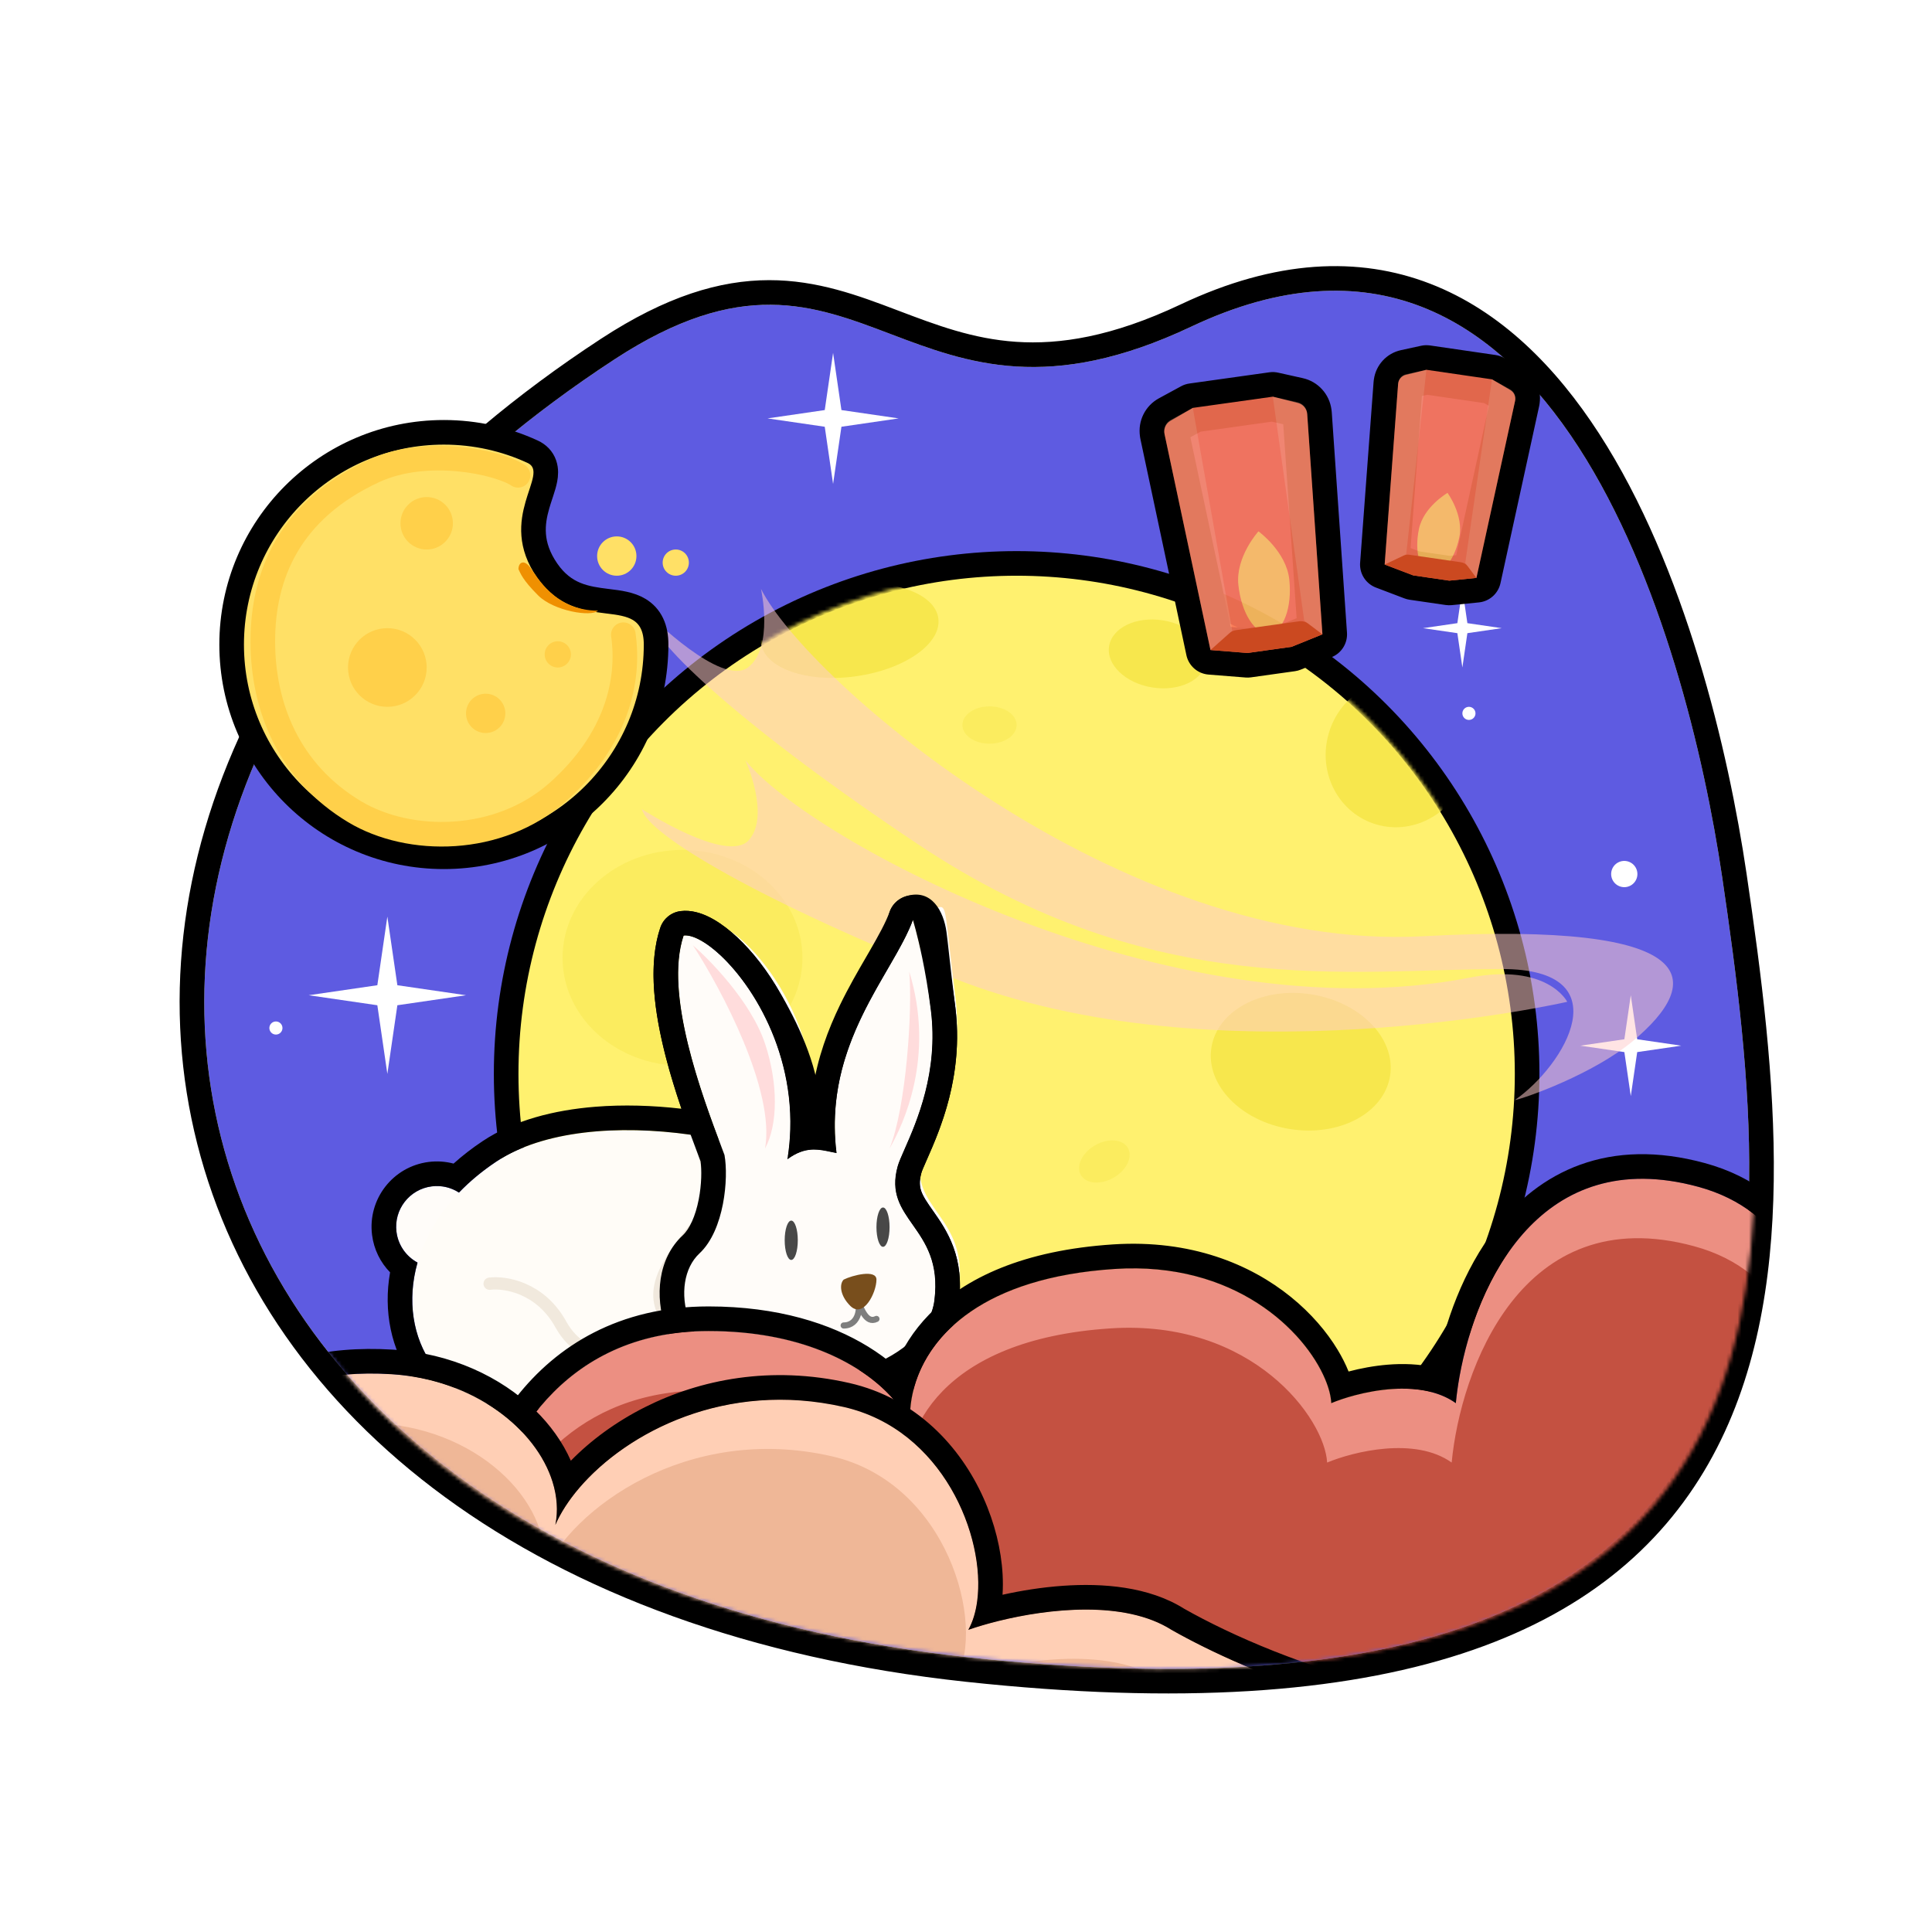 <svg width="512" height="512" viewBox="0 0 512 512" fill="none" xmlns="http://www.w3.org/2000/svg">
<path fill-rule="evenodd" clip-rule="evenodd" d="M162.358 94.529L155.688 84.329C173.973 72.373 189.585 67.629 204.287 67.719C218.205 67.803 230.063 72.306 239.975 76.07C240.213 76.161 240.45 76.251 240.685 76.34C250.924 80.225 259.661 83.458 270.09 84.101C280.235 84.726 292.906 82.905 310.119 74.768C336.604 62.248 360.494 61.04 381.354 69.1C401.778 76.992 417.403 93.044 429.272 111.396C452.862 147.87 464.482 197.885 469.305 230.575C473.216 257.084 476.95 285.685 476.582 313.078C476.214 340.456 471.754 367.748 458.393 391.16C430.735 439.625 369.683 464.491 255.235 452.166C168.041 442.776 104.96 407.21 70.538 358.042C37.074 310.241 31.866 251.141 56.273 195.228C53.26 187.663 51.606 179.417 51.606 170.809C51.606 134.345 81.166 104.785 117.63 104.785C120.753 104.785 123.83 105.003 126.847 105.425C135.765 98.117 145.378 91.07 155.688 84.329L162.358 94.529ZM70.602 195.229C19.844 302.353 87.674 421.002 256.632 439.197C482.458 463.517 472.036 338.444 456.401 232.479C446.918 168.205 411.236 41.395 315.694 86.56C277.918 104.418 256.266 96.203 236.058 88.535C215.379 80.689 196.212 73.416 162.826 95.246C151.067 102.935 140.287 111.011 130.474 119.396C126.362 118.372 122.06 117.828 117.63 117.828C88.37 117.828 64.65 141.548 64.65 170.809C64.65 179.616 66.799 187.922 70.602 195.229Z" fill="white"/>
<path d="M315.696 86.561C239.262 122.694 228.839 52.086 162.828 95.247C-14.359 211.101 30.806 414.879 256.633 439.198C482.46 463.518 472.037 338.445 456.403 232.48C446.92 168.206 411.238 41.396 315.696 86.561Z" fill="#5E5BE1"/>
<path fill-rule="evenodd" clip-rule="evenodd" d="M269.287 90.586C280.773 91.364 294.648 89.297 312.907 80.666C338.092 68.76 360.109 67.885 379.004 75.186C397.68 82.403 412.349 97.241 423.796 114.94C446.616 150.223 458.071 199.116 462.854 231.529C466.763 258.029 470.422 286.173 470.061 312.993C469.701 339.805 465.326 365.855 452.729 387.93C427.066 432.899 369.614 457.926 255.934 445.684C141.231 433.331 70.521 375.058 52.278 303.153C34.033 231.247 69.042 148.777 159.258 89.79C176.544 78.487 190.792 74.258 203.804 74.242C216.616 74.225 227.552 78.336 237.664 82.171L238.089 82.332C248.249 86.186 257.8 89.808 269.287 90.586ZM236.058 88.537C256.266 96.205 277.918 104.42 315.694 86.562C411.236 41.397 446.919 168.207 456.402 232.481C472.036 338.446 482.459 463.519 256.632 439.199C30.805 414.88 -14.36 211.102 162.827 95.248C196.213 73.418 215.379 80.691 236.058 88.537Z" fill="black"/>
<circle cx="389.281" cy="189.052" r="1.737" fill="white"/>
<circle cx="87.018" cy="206.423" r="1.737" fill="white"/>
<circle cx="73.121" cy="272.434" r="1.737" fill="white"/>
<circle cx="430.451" cy="231.63" r="3.477" transform="rotate(-72.996 430.451 231.63)" fill="white"/>
<path d="M220.777 93.51L222.988 108.671L238.148 110.882L222.988 113.093L220.777 128.253L218.566 113.093L203.405 110.882L218.566 108.671L220.777 93.51Z" fill="white"/>
<path d="M102.653 242.903L105.306 261.095L123.498 263.748L105.306 266.401L102.653 284.594L99.999 266.401L81.807 263.748L99.999 261.095L102.653 242.903Z" fill="white"/>
<path d="M387.543 156.046L388.87 165.143L397.966 166.469L388.87 167.796L387.543 176.892L386.217 167.796L377.121 166.469L386.217 165.143L387.543 156.046Z" fill="white"/>
<path d="M432.175 263.751L433.876 275.414L445.539 277.115L433.876 278.816L432.175 290.479L430.474 278.816L418.812 277.115L430.474 275.414L432.175 263.751Z" fill="white"/>
<circle cx="269.42" cy="284.593" r="135.283" fill="#FFF16F" stroke="black" stroke-width="6.522"/>
<mask id="mask0_39_2419" style="mask-type:luminance" maskUnits="userSpaceOnUse" x="137" y="152" width="265" height="265">
<circle cx="269.352" cy="284.089" r="132.088" fill="white"/>
</mask>
<g mask="url(#mask0_39_2419)">
<ellipse cx="225.164" cy="167.134" rx="23.728" ry="12.201" transform="rotate(-8 225.164 167.134)" fill="#F7E74D"/>
<ellipse cx="370.366" cy="199.583" rx="18.967" ry="19.725" transform="rotate(19 370.366 199.583)" fill="#F7E74D"/>
</g>
<ellipse cx="306.797" cy="173.295" rx="13.038" ry="9.002" transform="rotate(9 306.797 173.295)" fill="#F7E74D"/>
<ellipse cx="344.711" cy="281.363" rx="23.969" ry="18.072" transform="rotate(9 344.711 281.363)" fill="#F7E74D"/>
<ellipse opacity="0.462" cx="262.232" cy="192.139" rx="7.187" ry="4.946" fill="#F7E74D"/>
<ellipse opacity="0.462" cx="292.67" cy="307.8" rx="7.187" ry="4.946" transform="rotate(-30 292.67 307.8)" fill="#F7E74D"/>
<ellipse opacity="0.462" cx="180.87" cy="253.841" rx="31.785" ry="28.6" fill="#F7E74D"/>
<mask id="path-21-outside-1_39_2419" maskUnits="userSpaceOnUse" x="301.519" y="91" width="107" height="89" fill="black">
<rect fill="white" x="301.519" y="91" width="107" height="89"/>
<path fill-rule="evenodd" clip-rule="evenodd" d="M370.558 101.434C370.537 101.54 370.522 101.647 370.514 101.757L366.95 149.61L366.951 149.61L366.949 149.61L374.514 152.487L384.068 153.879L391.27 153.154L391.27 153.154L391.27 153.154L391.27 153.154L391.27 153.154L391.271 153.153L401.511 106.273C401.536 106.161 401.553 106.048 401.563 105.935C401.727 104.828 401.188 103.725 400.197 103.179L395.419 100.548L395.391 100.531L378.019 98L372.656 99.166C371.544 99.407 370.71 100.318 370.558 101.434ZM308.614 115.053C308.586 114.923 308.567 114.792 308.555 114.661C308.352 113.303 309.017 111.952 310.236 111.29L316.112 108.094L337.304 105.123L337.328 105.129L343.834 106.58C345.191 106.883 346.204 108.004 346.379 109.37C346.402 109.495 346.418 109.622 346.427 109.752L350.283 165.587L350.457 168.106L350.456 168.105L342.277 171.412L330.621 173.047L330.621 173.047L330.62 173.047L320.786 172.265L320.787 172.263L308.614 115.053Z"/>
</mask>
<path fill-rule="evenodd" clip-rule="evenodd" d="M370.558 101.434C370.537 101.54 370.522 101.647 370.514 101.757L366.95 149.61L366.951 149.61L366.949 149.61L374.514 152.487L384.068 153.879L391.27 153.154L391.27 153.154L391.27 153.154L391.27 153.154L391.27 153.154L391.271 153.153L401.511 106.273C401.536 106.161 401.553 106.048 401.563 105.935C401.727 104.828 401.188 103.725 400.197 103.179L395.419 100.548L395.391 100.531L378.019 98L372.656 99.166C371.544 99.407 370.71 100.318 370.558 101.434ZM308.614 115.053C308.586 114.923 308.567 114.792 308.555 114.661C308.352 113.303 309.017 111.952 310.236 111.29L316.112 108.094L337.304 105.123L337.328 105.129L343.834 106.58C345.191 106.883 346.204 108.004 346.379 109.37C346.402 109.495 346.418 109.622 346.427 109.752L350.283 165.587L350.457 168.106L350.456 168.105L342.277 171.412L330.621 173.047L330.621 173.047L330.62 173.047L320.786 172.265L320.787 172.263L308.614 115.053Z" fill="#FFB596" fill-opacity="0.3"/>
<path d="M370.514 101.757L364.01 101.272L364.01 101.272L370.514 101.757ZM370.558 101.434L376.956 102.696C376.981 102.57 377.002 102.444 377.019 102.318L370.558 101.434ZM366.95 149.61L360.447 149.125C360.233 151.999 361.93 154.672 364.621 155.701L366.95 149.61ZM366.951 149.61L369.739 155.505C372.101 154.388 373.568 151.97 373.468 149.36C373.368 146.75 371.72 144.451 369.28 143.518L366.951 149.61ZM366.949 149.61L364.161 143.715C361.798 144.833 360.33 147.254 360.433 149.866C360.535 152.478 362.188 154.777 364.631 155.706L366.949 149.61ZM374.514 152.487L372.196 158.583C372.64 158.752 373.102 158.872 373.573 158.94L374.514 152.487ZM384.068 153.879L383.128 160.333C383.656 160.409 384.191 160.421 384.721 160.368L384.068 153.879ZM391.27 153.154L391.923 159.643C394.265 159.408 396.298 157.928 397.243 155.772C398.188 153.617 397.898 151.119 396.484 149.237L391.27 153.154ZM391.27 153.154L390.533 146.674C388.209 146.938 386.205 148.426 385.28 150.574C384.355 152.722 384.651 155.201 386.056 157.071L391.27 153.154ZM391.27 153.154L396.479 149.23C395.09 147.385 392.828 146.413 390.533 146.674L391.27 153.154ZM391.27 153.154L386.061 157.078C387.597 159.117 390.182 160.073 392.676 159.522C395.169 158.972 397.112 157.017 397.647 154.52L391.27 153.154ZM391.27 153.154L390.611 146.665C387.796 146.951 385.486 149.02 384.893 151.787L391.27 153.154ZM391.271 153.153L391.93 159.642C394.736 159.357 397.041 157.301 397.643 154.545L391.271 153.153ZM401.511 106.273L407.883 107.665L407.883 107.665L401.511 106.273ZM401.563 105.935L395.112 104.979C395.093 105.105 395.078 105.232 395.067 105.359L401.563 105.935ZM400.197 103.179L403.343 97.467L403.343 97.467L400.197 103.179ZM395.419 100.548L392.123 106.175C392.173 106.204 392.223 106.233 392.273 106.26L395.419 100.548ZM395.391 100.531L398.687 94.904C397.962 94.479 397.162 94.199 396.331 94.078L395.391 100.531ZM378.019 98L378.959 91.546C378.185 91.433 377.397 91.461 376.633 91.627L378.019 98ZM372.656 99.166L371.271 92.793L371.271 92.793L372.656 99.166ZM308.555 114.661L315.051 114.079C315.039 113.952 315.024 113.825 315.005 113.699L308.555 114.661ZM308.614 115.053L302.235 116.411L302.235 116.411L308.614 115.053ZM310.236 111.29L313.351 117.019L313.351 117.019L310.236 111.29ZM316.112 108.094L315.207 101.636C314.432 101.744 313.684 101.991 312.997 102.365L316.112 108.094ZM337.304 105.123L338.892 98.797C338.077 98.593 337.231 98.548 336.399 98.664L337.304 105.123ZM337.328 105.129L335.741 111.455C335.797 111.468 335.852 111.482 335.908 111.494L337.328 105.129ZM343.834 106.58L345.254 100.215L345.254 100.215L343.834 106.58ZM346.379 109.37L339.909 110.197C339.926 110.323 339.945 110.449 339.969 110.574L346.379 109.37ZM346.427 109.752L339.921 110.201L339.921 110.201L346.427 109.752ZM350.283 165.587L343.776 166.036L343.777 166.038L350.283 165.587ZM350.457 168.106L346.532 173.314C348.572 174.851 351.322 175.056 353.567 173.838C355.813 172.62 357.14 170.203 356.964 167.654L350.457 168.106ZM350.456 168.105L354.382 162.897C352.553 161.518 350.135 161.2 348.011 162.059L350.456 168.105ZM342.277 171.412L343.182 177.871C343.711 177.797 344.228 177.658 344.722 177.459L342.277 171.412ZM330.621 173.047L330.091 179.547C330.569 179.586 331.051 179.572 331.527 179.505L330.621 173.047ZM330.621 173.047L331.151 166.546C330.67 166.507 330.185 166.521 329.707 166.589L330.621 173.047ZM330.62 173.047L330.103 179.548C330.58 179.586 331.059 179.571 331.533 179.504L330.62 173.047ZM320.786 172.265L316.452 167.392C314.499 169.128 313.772 171.863 314.603 174.34C315.435 176.817 317.664 178.559 320.269 178.766L320.786 172.265ZM320.787 172.263L325.122 177.136C326.874 175.578 327.654 173.199 327.166 170.906L320.787 172.263ZM377.018 102.241C377.006 102.394 376.986 102.546 376.956 102.696L364.159 100.172C364.088 100.534 364.038 100.901 364.01 101.272L377.018 102.241ZM373.454 150.094L377.018 102.241L364.01 101.272L360.447 149.125L373.454 150.094ZM369.28 143.518L369.279 143.518L364.621 155.701L364.622 155.701L369.28 143.518ZM369.738 155.506L369.739 155.505L364.162 143.714L364.161 143.715L369.738 155.506ZM376.832 146.391L369.267 143.514L364.631 155.706L372.196 158.583L376.832 146.391ZM385.009 147.425L375.454 146.033L373.573 158.94L383.128 160.333L385.009 147.425ZM390.617 146.665L383.415 147.39L384.721 160.368L391.923 159.643L390.617 146.665ZM386.056 157.071L386.056 157.072L396.484 149.237L396.484 149.236L386.056 157.071ZM390.533 146.674L390.533 146.674L392.006 159.634L392.006 159.634L390.533 146.674ZM396.479 149.23L396.479 149.23L386.061 157.077L386.061 157.078L396.479 149.23ZM384.893 151.787L384.893 151.787L397.647 154.52L397.647 154.52L384.893 151.787ZM390.612 146.665L390.611 146.665L391.929 159.642L391.93 159.642L390.612 146.665ZM395.14 104.882L384.9 151.762L397.643 154.545L407.883 107.665L395.14 104.882ZM395.067 105.359C395.081 105.198 395.105 105.039 395.14 104.882L407.883 107.665C407.966 107.283 408.025 106.898 408.059 106.512L395.067 105.359ZM397.05 108.892C395.642 108.116 394.879 106.552 395.112 104.979L408.014 106.892C408.576 103.104 406.734 99.335 403.343 97.467L397.05 108.892ZM392.273 106.26L397.05 108.892L403.343 97.467L398.566 94.835L392.273 106.26ZM392.095 106.159L392.123 106.175L398.716 94.921L398.687 94.904L392.095 106.159ZM377.078 104.453L394.45 106.985L396.331 94.078L378.959 91.546L377.078 104.453ZM374.042 105.539L379.404 104.373L376.633 91.627L371.271 92.793L374.042 105.539ZM377.019 102.318C376.803 103.903 375.62 105.195 374.042 105.539L371.271 92.793C367.469 93.619 364.618 96.734 364.096 100.551L377.019 102.318ZM302.059 115.243C302.094 115.633 302.152 116.023 302.235 116.411L314.993 113.696C315.02 113.822 315.039 113.95 315.051 114.079L302.059 115.243ZM307.12 105.56C303.483 107.538 301.5 111.569 302.104 115.623L315.005 113.699C315.205 115.037 314.551 116.367 313.351 117.019L307.12 105.56ZM312.997 102.365L307.12 105.56L313.351 117.019L319.228 113.824L312.997 102.365ZM336.399 98.664L315.207 101.636L317.018 114.553L338.21 111.581L336.399 98.664ZM338.916 98.803L338.892 98.797L335.717 111.449L335.741 111.455L338.916 98.803ZM345.254 100.215L338.748 98.764L335.908 111.494L342.414 112.945L345.254 100.215ZM352.848 108.543C352.326 104.464 349.305 101.118 345.254 100.215L342.414 112.945C341.077 112.647 340.082 111.544 339.909 110.197L352.848 108.543ZM352.934 109.302C352.907 108.919 352.858 108.539 352.788 108.166L339.969 110.574C339.946 110.45 339.93 110.326 339.921 110.201L352.934 109.302ZM356.789 165.138L352.934 109.302L339.921 110.201L343.776 166.036L356.789 165.138ZM356.964 167.654L356.789 165.136L343.777 166.038L343.951 168.557L356.964 167.654ZM346.531 173.313L346.532 173.314L354.383 162.898L354.382 162.897L346.531 173.313ZM344.722 177.459L352.901 174.151L348.011 162.059L339.832 165.366L344.722 177.459ZM331.527 179.505L343.182 177.871L341.371 164.954L329.716 166.588L331.527 179.505ZM330.09 179.547L330.091 179.547L331.152 166.547L331.151 166.546L330.09 179.547ZM331.533 179.504L331.534 179.504L329.707 166.589L329.706 166.589L331.533 179.504ZM320.269 178.766L330.103 179.548L331.137 166.546L321.303 165.763L320.269 178.766ZM316.453 167.39L316.452 167.392L325.121 177.138L325.122 177.136L316.453 167.39ZM302.235 116.411L314.409 173.621L327.166 170.906L314.993 113.696L302.235 116.411Z" fill="black" mask="url(#path-21-outside-1_39_2419)"/>
<g opacity="0.9">
<path d="M370.514 101.754C370.601 100.589 371.427 99.613 372.561 99.335L378.019 97.997L395.391 100.528L400.24 103.369C401.247 103.959 401.76 105.13 401.511 106.27L391.271 153.151L384.069 153.875L374.514 152.483L366.95 149.607L370.514 101.754Z" fill="#F97254"/>
<path d="M386.729 142.429C385.499 148.337 382.107 152.628 379.153 152.012C376.199 151.397 374.802 146.109 376.032 140.201C377.263 134.293 383.609 130.618 383.609 130.618C383.609 130.618 387.96 136.522 386.729 142.429Z" fill="#FFC061"/>
<path d="M371.93 147.243L366.95 149.608L374.514 152.484L384.069 153.877L391.271 153.152L388.97 150.067C388.543 149.493 387.905 149.113 387.197 149.01L373.475 147.011C372.949 146.934 372.411 147.015 371.93 147.243Z" fill="#E15124"/>
<path d="M372.668 146.892L378.019 97.997L372.656 99.163C371.49 99.416 370.629 100.406 370.54 101.596L366.95 149.607L372.668 146.892Z" fill="#FFB596" fill-opacity="0.3"/>
<path d="M400.197 103.176L395.39 100.529L388.302 149.17L391.27 153.151L401.53 106.113C401.784 104.947 401.242 103.752 400.197 103.176Z" fill="#FFB596" fill-opacity="0.3"/>
</g>
<path d="M377.119 248.114C297.211 252.434 213.828 180.366 201.668 156.046C201.668 156.046 205.143 171.681 198.194 176.892C191.246 182.103 172.137 162.995 172.137 162.995C172.137 169.943 198.382 193.81 243.36 223.794C305.896 265.486 358.01 256.8 397.964 256.8C429.927 256.8 414.756 282.278 401.438 291.543C404.334 290.963 422.284 284.594 432.707 275.908C451.579 260.181 452.209 244.055 377.119 248.114Z" fill="#FFCCCC" fill-opacity="0.53"/>
<path d="M389.279 259.117C310.724 274.387 214.494 222.765 197.551 201.499C197.551 201.499 204.195 216.071 198.479 222.611C192.764 229.151 170.105 214.426 170.105 214.426C171.548 221.223 202.175 239.122 252.397 259.117C322.225 286.92 415.336 265.488 415.336 265.488C415.336 265.488 410.124 255.065 389.279 259.117Z" fill="#FFCCCC" fill-opacity="0.53"/>
<g opacity="0.9">
<path d="M308.614 115.054C308.318 113.662 308.951 112.237 310.183 111.525L316.113 108.094L337.305 105.123L343.949 106.79C345.329 107.137 346.33 108.332 346.428 109.752L350.457 168.105L342.277 171.413L330.622 173.047L320.788 172.265L308.614 115.054Z" fill="#F97254"/>
<path d="M341.679 153.594C342.468 161.049 340.085 167.413 336.358 167.807C332.63 168.202 328.969 162.477 328.18 155.022C327.391 147.566 333.502 140.808 333.502 140.808C333.502 140.808 340.891 146.138 341.679 153.594Z" fill="#FFC061"/>
<path d="M325.806 167.797L320.786 172.265L330.62 173.047L342.275 171.413L350.455 168.105L346.709 165.28C346.013 164.756 345.137 164.529 344.274 164.65L327.535 166.997C326.892 167.087 326.291 167.365 325.806 167.797Z" fill="#E15124"/>
<path d="M326.551 167.135L316.113 108.094L310.236 111.29C308.958 111.985 308.289 113.438 308.591 114.861L320.788 172.265L326.551 167.135Z" fill="#FFB596" fill-opacity="0.3"/>
<path d="M343.834 106.58L337.305 105.124L345.625 164.462L350.457 168.106L346.397 109.561C346.297 108.11 345.254 106.897 343.834 106.58Z" fill="#FFB596" fill-opacity="0.3"/>
</g>
<path d="M244.407 360.77C250.011 358.083 246.053 355.31 243.538 353.876L228.895 362.723C234.64 362 239.453 363.144 244.407 360.77Z" fill="#FCEBD3"/>
<circle cx="10.79" cy="10.79" r="10.79" transform="matrix(-0.992 0.125 0.125 0.992 125.132 313.051)" fill="#FFFCF9"/>
<path d="M131.514 307.84C152.36 293.943 194.366 299.007 218.371 311.314C210.84 329.235 217.635 361.114 228.843 362.331C242.853 363.852 228.712 376.755 200.548 370.822C181.03 366.71 174.839 372.417 140.425 373.465C106.011 374.514 95.963 331.542 131.514 307.84Z" fill="#FFFCF7"/>
<path d="M183.627 300.892L192.313 302.63L195.787 302.63L199.261 325.212L192.313 363.429C188.259 361.692 179.11 356.48 174.941 349.532C169.73 340.846 176.678 332.161 183.627 323.475C189.186 316.526 184.785 306.104 183.627 300.892Z" fill="#DDD0BD" fill-opacity="0.46"/>
<g filter="url(#filter0_i_39_2419)">
<path d="M246.69 267.69C249.294 288.372 239.307 304.002 237.894 309.067C233.832 323.619 250.09 325.106 247.622 344.61C245.628 360.368 218.14 369.368 199.377 364.692C181.373 360.206 177.104 339.864 185.366 332.16C191.975 325.996 193.105 312.173 191.997 306.092C187.047 292.854 175.693 264.166 181.17 247.927C189.249 246.91 214.16 273.537 208.67 307.213C213.928 303.352 217.492 304.769 221.696 305.573C218.041 276.55 238.641 258.408 241.927 243.777C244.565 243.001 243.766 244.471 246.69 267.69Z" fill="#FFFCF9"/>
</g>
<path d="M129.76 340.193C133.781 339.686 143.185 341.136 148.627 350.985C155.43 363.296 168.752 357.856 169.452 363.412C170.151 368.967 168.894 372.888 151.426 373.206" stroke="#D8C6AD" stroke-opacity="0.35" stroke-width="3.261" stroke-linecap="round" stroke-linejoin="round"/>
<path fill-rule="evenodd" clip-rule="evenodd" d="M238.374 252.724C238.955 251.603 239.492 250.506 239.972 249.429C240.84 247.481 241.519 245.602 241.929 243.778C242.69 243.554 243.165 243.517 243.526 244.137C244.089 245.103 244.374 247.665 245.034 253.602C245.046 253.708 245.058 253.815 245.07 253.923C245.449 257.33 245.951 261.813 246.691 267.69C248.751 284.049 242.934 297.246 239.712 304.556C238.861 306.488 238.19 308.009 237.895 309.067C235.927 316.118 238.729 320.102 241.86 324.553C245.191 329.29 248.895 334.556 247.623 344.61C247.467 345.842 247.156 347.032 246.705 348.177C246.634 348.357 246.56 348.536 246.482 348.714C246.01 349.796 245.412 350.837 244.703 351.834C244.286 352.421 243.83 352.993 243.339 353.549C243.026 353.903 242.698 354.25 242.358 354.591L243.538 353.878C245.511 355.004 248.373 356.954 246.806 359.039C246.779 359.075 246.751 359.111 246.721 359.147C246.47 359.451 246.124 359.758 245.665 360.066C245.314 360.301 244.896 360.537 244.406 360.772C244.38 360.785 244.354 360.797 244.329 360.809C242.93 361.47 241.541 361.851 240.139 362.076C238.319 362.368 236.475 362.395 234.556 362.423C233.22 362.442 231.847 362.462 230.42 362.572C235.584 363.628 235.408 366.65 231.096 369.062C226.009 371.906 215.168 373.902 200.549 370.822C189.244 368.44 182.41 369.353 171.973 370.746L171.965 370.747C170.931 370.885 169.862 371.028 168.749 371.172C168.576 371.32 168.391 371.463 168.196 371.602C166.726 372.647 164.7 373.402 162.021 373.923C159.33 374.448 155.872 374.756 151.455 374.837C150.673 374.851 150.009 374.312 149.838 373.58C149.812 373.47 149.797 373.355 149.795 373.236C149.794 373.168 149.797 373.101 149.804 373.034C147.891 373.154 145.874 373.259 143.743 373.347C143.588 373.353 143.431 373.36 143.275 373.366C142.347 373.402 141.398 373.436 140.426 373.465C117.087 374.177 104.955 354.642 110.652 334.601C107.692 333.002 105.522 330.045 105.07 326.453C104.325 320.54 108.514 315.144 114.427 314.399C117.051 314.069 119.574 314.711 121.633 316.044C124.421 313.14 127.707 310.379 131.515 307.84C143.936 299.56 163.869 298.011 183.03 300.715C185.524 301.067 188.005 301.491 190.455 301.981C189.647 299.823 188.762 297.429 187.857 294.867C182.721 280.336 176.952 260.438 181.172 247.927C182.565 247.752 184.458 248.399 186.61 249.762C186.833 249.903 187.059 250.052 187.286 250.208C196.616 256.605 210.131 275.657 209.427 299.342C209.353 301.851 209.118 304.411 208.703 307.014C208.699 307.041 208.695 307.067 208.69 307.094L208.786 307.129C208.794 307.124 208.802 307.118 208.809 307.113C211.15 305.426 213.155 304.786 215.034 304.665C215.223 304.653 215.41 304.646 215.597 304.644C217.177 304.625 218.682 304.944 220.239 305.274C220.719 305.376 221.204 305.479 221.697 305.573C221.472 303.784 221.339 302.037 221.288 300.329C221.273 299.824 221.265 299.323 221.264 298.825C221.237 282.805 228.402 270.322 234.389 259.89C235.823 257.39 237.19 255.009 238.374 252.724ZM217.176 290.636C219.261 277.34 223.691 265.426 228.52 257.014L228.732 256.644C232.316 250.4 234.731 246.064 235.565 242.349C236.094 239.993 237.867 238.225 240.138 237.506C246.862 235.375 250.096 241.511 250.83 247.013C251.029 248.506 251.244 250.431 251.507 252.8L251.515 252.869L251.516 252.881C251.899 256.32 252.404 260.861 253.162 266.875C255.448 285.029 249.022 299.605 245.755 307.017L245.684 307.178L245.68 307.187C244.732 309.338 244.314 310.328 244.176 310.821C243.533 313.127 243.736 314.524 244.125 315.644C244.62 317.066 245.529 318.433 247.194 320.801L247.315 320.973C248.929 323.267 251.098 326.348 252.577 330.304C254.146 334.502 254.856 339.4 254.093 345.429C253.773 347.958 253.013 350.302 251.929 352.452C252.263 352.899 252.578 353.395 252.852 353.943C253.963 356.169 254.28 359.152 252.649 362.002C251.304 364.352 249.095 365.757 247.225 366.653C244.793 367.819 242.394 368.379 240.194 368.654C239.512 370.336 238.406 371.615 237.461 372.487C236.048 373.792 234.32 374.824 232.522 375.637C225.43 378.844 213.662 380.25 199.204 377.204C189.061 375.067 183.169 375.831 172.844 377.209L172.836 377.21L172.782 377.217L172.678 376.386C172.449 376.569 172.215 376.746 171.976 376.916C171.726 377.094 171.471 377.264 171.212 377.427C171.765 377.353 172.307 377.281 172.836 377.21M171.212 377.427C168.847 378.908 166.1 379.774 163.268 380.325C160.064 380.949 156.193 381.273 151.574 381.358C149.697 381.392 147.956 380.789 146.559 379.748C144.673 379.841 142.698 379.921 140.625 379.984C126.964 380.4 115.957 374.822 109.352 365.617C103.638 357.655 101.563 347.465 103.375 337.184C100.837 334.582 99.089 331.158 98.599 327.267C97.404 317.782 104.126 309.123 113.612 307.929C115.883 307.643 118.111 307.812 120.2 308.365C122.529 306.274 125.094 304.283 127.898 302.414C136.177 296.894 146.812 294.18 157.752 293.303C165.151 292.71 172.919 292.938 180.593 293.827C178.777 288.479 176.952 282.53 175.575 276.532C173.265 266.477 171.894 255.028 174.992 245.843C175.791 243.473 177.875 241.769 180.357 241.457C183.163 241.103 185.782 241.988 187.724 242.924C189.801 243.925 191.877 245.361 193.859 247.046C197.837 250.426 201.967 255.255 205.551 261.122C210.212 268.75 215.829 279.668 217.176 290.636" fill="black"/>
<path d="M246.69 267.69C249.295 288.372 239.308 304.002 237.894 309.067C233.832 323.62 250.09 325.106 247.622 344.61C245.629 360.369 218.14 369.368 199.377 364.692C181.373 360.206 177.104 339.865 185.366 332.16C191.976 325.996 193.105 312.173 191.997 306.093C187.048 292.854 175.693 264.167 181.171 247.927C189.249 246.91 214.16 273.537 208.67 307.213C213.928 303.352 217.492 304.77 221.696 305.573C218.041 276.55 236.74 258.027 241.928 243.778C241.928 243.778 244.857 253.136 246.69 267.69Z" fill="#FFFCF9"/>
<path fill-rule="evenodd" clip-rule="evenodd" d="M242.076 237.259C239.28 237.195 236.755 238.92 235.798 241.548C234.728 244.489 232.881 247.84 230.417 252.1C230.138 252.583 229.852 253.076 229.56 253.579C227.376 257.34 224.887 261.628 222.626 266.292C219.461 272.823 216.646 280.276 215.393 288.768C213.978 278.081 210.134 268.639 205.575 261.165C201.988 255.286 197.854 250.446 193.872 247.059C191.887 245.371 189.808 243.932 187.73 242.929C185.786 241.991 183.164 241.104 180.355 241.458C177.873 241.77 175.789 243.474 174.99 245.844C171.591 255.921 173.559 268.808 176.354 279.75C178.961 289.962 182.672 299.826 185.156 306.429C185.33 306.894 185.499 307.342 185.661 307.773C185.965 309.986 185.955 313.829 185.173 317.851C184.303 322.32 182.733 325.698 180.917 327.392C174.278 333.583 173.548 343.639 176.357 351.765C179.304 360.29 186.488 368.203 197.799 371.022C208.659 373.728 221.594 372.448 232.125 368.404C242.278 364.505 252.629 356.985 254.091 345.43C254.83 339.588 254.188 334.801 252.711 330.677C251.274 326.666 249.137 323.572 247.498 321.237L247.486 321.221C245.705 318.682 244.725 317.285 244.169 315.771C243.742 314.608 243.514 313.188 244.174 310.822C244.334 310.251 244.761 309.277 245.626 307.309C245.8 306.912 245.993 306.473 246.205 305.989C247.326 303.428 248.722 300.132 249.992 296.277C252.535 288.558 254.619 278.469 253.16 266.876C252.211 259.347 250.978 253.149 249.975 248.808C249.472 246.637 249.027 244.926 248.702 243.742C248.539 243.15 248.407 242.689 248.312 242.368C248.265 242.207 248.227 242.082 248.2 241.992L248.167 241.884L248.157 241.85L248.152 241.834C248.152 241.834 248.15 241.83 241.927 243.779C241.927 243.779 243.086 247.483 244.403 253.855C245.179 257.611 246.009 262.294 246.689 267.691C248.749 284.05 242.932 297.247 239.71 304.557C238.859 306.489 238.188 308.01 237.893 309.068C235.925 316.119 238.727 320.103 241.858 324.554C245.189 329.291 248.893 334.557 247.621 344.611C245.627 360.37 218.139 369.369 199.376 364.694C181.372 360.207 177.103 339.866 185.365 332.161C191.975 325.997 193.104 312.174 191.996 306.094C191.765 305.475 191.519 304.823 191.262 304.139C186.022 290.201 175.948 263.409 181.17 247.928C182.563 247.753 184.456 248.4 186.608 249.763C186.831 249.904 187.057 250.053 187.285 250.209C196.614 256.606 210.129 275.658 209.425 299.343C209.349 301.916 209.104 304.543 208.669 307.215C211.068 305.453 213.114 304.79 215.03 304.666C215.219 304.654 215.408 304.647 215.595 304.645C217.175 304.626 218.68 304.945 220.237 305.275C220.717 305.377 221.202 305.48 221.695 305.574C221.403 303.254 221.254 301.001 221.229 298.811C221.03 281.269 228.829 267.831 235.196 256.861C235.997 255.48 236.776 254.138 237.513 252.832C239.33 249.613 240.895 246.612 241.927 243.779L248.15 241.83C247.315 239.162 244.871 237.323 242.076 237.259Z" fill="black"/>
<path d="M223.582 351.267C227.751 351.267 228.214 346.056 227.056 344.319C228.214 346.635 229.488 350.92 232.268 349.53" stroke="#7E7E7E" stroke-width="1.63" stroke-linecap="round" stroke-linejoin="round"/>
<path d="M232.268 339.109C232.268 336.329 225.899 337.95 223.583 339.108C222.425 340.267 222.54 343.278 225.32 346.057C228.794 349.532 232.268 342.583 232.268 339.109Z" fill="#784E1C"/>
<path d="M202.738 304.365C205.518 289.078 191.157 262.095 183.63 250.514C187.683 253.988 198.958 265.23 202.738 276.571C206.213 286.994 206.213 297.996 202.738 304.365Z" fill="#FFDCDC"/>
<path d="M240.953 257.464C241.867 267.333 240.185 293.355 235.741 304.366C239.372 298.085 247.902 280.047 240.953 257.464Z" fill="#FFDCDC"/>
<ellipse cx="209.687" cy="328.685" rx="1.737" ry="5.211" fill="#484848"/>
<ellipse cx="234.006" cy="325.21" rx="1.737" ry="5.211" fill="#484848"/>
<mask id="mask1_39_2419" style="mask-type:alpha" maskUnits="userSpaceOnUse" x="57" y="86" width="409" height="357">
<path d="M316.372 109.377C239.544 145.673 237.798 55.55 171.446 98.907C-10.148 217.568 30.013 414.755 257.005 439.185C483.997 463.615 473.521 337.974 457.806 231.528C448.274 166.963 412.407 64.007 316.372 109.377Z" fill="#160D79"/>
</mask>
<g mask="url(#mask1_39_2419)">
<path d="M126.976 411.801C129.292 390.377 144.493 352.739 187.775 352.739C222.339 352.739 238.894 369.904 241.313 378.508C239.667 363.701 250.412 339.213 295.44 336.286C333.117 333.837 352.223 360.267 352.802 371.847C359.751 368.952 376.08 364.899 385.808 371.847C388.124 347.528 404.222 302.015 450.082 314.522C495.942 327.03 481.929 393.851 469.19 425.698C427.499 443.07 330.22 473.643 274.632 456.967C219.043 440.29 162.297 419.908 140.873 411.801H126.976Z" fill="#C45141"/>
<path fill-rule="evenodd" clip-rule="evenodd" d="M187.775 352.739C144.493 352.739 129.292 390.377 126.976 411.801H129.377C136.142 391.516 152.816 368.486 186.673 368.486C221.237 368.486 237.792 385.651 240.211 394.254C238.565 379.448 249.31 354.96 294.338 352.033C332.015 349.584 351.121 376.013 351.7 387.594C358.649 384.699 374.978 380.646 384.706 387.594C387.022 363.274 403.119 317.762 448.98 330.269C473.138 336.857 480.681 358.518 480.549 382.198C484.295 353.006 479.542 322.557 450.082 314.522C404.222 302.015 388.124 347.527 385.808 371.847C376.08 364.899 359.751 368.952 352.802 371.847C352.223 360.266 333.117 333.837 295.44 336.286C250.412 339.213 239.667 363.701 241.313 378.507C238.894 369.904 222.339 352.739 187.775 352.739Z" fill="#EC8F82"/>
<path fill-rule="evenodd" clip-rule="evenodd" d="M241.313 378.508C241.197 377.466 241.143 376.377 241.157 375.25C241.189 372.754 241.56 370.076 242.352 367.335C246.283 353.726 260.598 338.551 295.44 336.286C327.212 334.221 345.778 352.691 351.164 365.476C352.166 367.852 352.712 370.032 352.802 371.847C354.456 371.158 356.642 370.404 359.143 369.747C365.125 368.177 372.913 367.17 379.561 368.969C381.812 369.577 383.933 370.508 385.808 371.847C386.017 369.655 386.337 367.29 386.782 364.811C391.269 339.792 408.356 303.142 450.082 314.522C495.942 327.029 481.929 393.851 469.19 425.698C427.499 443.07 330.22 473.643 274.631 456.967C219.043 440.29 162.297 419.908 140.872 411.801H126.975C127.196 409.759 127.534 407.57 128.002 405.28C132.445 383.544 148.618 352.739 187.775 352.739C211.984 352.739 227.358 361.16 235.229 369.162C237.398 371.368 238.998 373.542 240.055 375.499C240.638 376.578 241.055 377.591 241.313 378.508ZM237.246 362.118C239.095 357.414 242.001 352.712 246.198 348.395C255.737 338.586 271.387 331.314 295.017 329.778C315.558 328.443 331.358 334.999 342.14 343.74C347.494 348.08 351.616 352.962 354.473 357.685C355.623 359.584 356.61 361.53 357.389 363.465C360.508 362.641 364.054 361.958 367.729 361.656C371.692 361.33 376.19 361.418 380.579 362.496C382.838 350.698 387.711 336.575 396.477 325.359C402.083 318.185 409.415 312.04 418.801 308.649C428.229 305.243 439.224 304.801 451.798 308.23C464.95 311.817 474.069 319.445 479.849 329.422C485.518 339.208 487.793 350.914 488.13 362.671C488.801 386.127 481.805 411.72 475.245 428.12C474.594 429.748 473.316 431.044 471.698 431.718C450.534 440.537 415.403 452.655 378.474 460.48C341.81 468.25 302.215 472.051 272.757 463.213C217.925 446.764 162.007 426.733 139.682 418.323H126.975C125.124 418.323 123.359 417.536 122.122 416.158C120.885 414.78 120.292 412.941 120.491 411.1C121.748 399.473 126.463 383.467 136.885 370.206C147.495 356.706 163.937 346.217 187.775 346.217C206.16 346.217 220.136 350.791 230.005 356.836C232.694 358.483 235.115 360.265 237.246 362.118Z" fill="black"/>
<path d="M103.743 364.178C69.741 362.052 48.155 379.686 44.681 407.481C41.206 435.275 65.527 463.069 103.743 459.66C131.537 497.811 207.971 483.914 207.971 483.914C322.622 513.446 390.949 476.512 432.061 447.56C395.929 469.795 335.94 446.402 310.462 431.926C295.175 422.198 268.192 427.873 256.611 431.926C264.717 417.45 254.284 379.836 223.605 372.864C185.388 364.178 154.699 386.761 147.172 404.132C150.646 386.761 131.537 365.915 103.743 364.178Z" fill="#EFB797"/>
<path fill-rule="evenodd" clip-rule="evenodd" d="M44.693 407.381C48.206 379.644 69.781 362.055 103.743 364.178C131.537 365.915 150.645 386.761 147.171 404.132C154.699 386.761 185.388 364.178 223.605 372.864C254.283 379.836 264.717 417.45 256.61 431.926C268.191 427.873 295.175 422.198 310.461 431.926C335.939 446.402 395.928 469.795 432.061 447.56C421.736 454.831 409.696 462.605 395.637 469.703C362.92 470.911 325.832 455.556 307.201 444.97C291.914 435.242 264.93 440.916 253.349 444.97C261.456 430.494 251.022 392.88 220.344 385.907C182.127 377.222 151.438 399.804 143.91 417.176C147.384 399.804 128.276 378.959 100.482 377.221C72.211 375.454 52.524 387.346 44.693 407.381Z" fill="#FFCFB5"/>
<path fill-rule="evenodd" clip-rule="evenodd" d="M207.97 483.914C207.97 483.914 131.536 497.811 103.743 459.66C65.526 463.069 41.206 435.275 44.68 407.48C48.154 379.686 69.74 362.052 103.743 364.178C125.585 365.543 142.064 378.709 146.433 392.716C147.623 396.533 147.915 400.412 147.171 404.132C148.551 400.947 150.71 397.587 153.551 394.276C166.205 379.531 192.394 365.77 223.604 372.863C249.838 378.825 261.268 407.193 258.961 424.339C258.57 427.245 257.785 429.828 256.61 431.926C258.773 431.169 261.474 430.355 264.535 429.596C277.863 426.29 298.03 424.015 310.461 431.926C330.676 443.412 372.618 460.511 407.131 455.979C416.116 454.799 424.597 452.153 432.06 447.56C425.253 452.354 417.699 457.367 409.312 462.261C367.05 486.921 303.636 508.555 207.97 483.914ZM313.815 426.33C326.104 433.294 346.779 442.436 368.636 447.133C390.793 451.895 412.741 451.791 428.642 442.006C431.643 440.159 435.568 441.029 437.506 443.972C439.445 446.914 438.696 450.863 435.815 452.892C414.914 467.612 386.806 484.564 349.178 493.994C311.8 503.362 265.38 505.222 207.686 490.573C207.124 490.662 206.408 490.771 205.551 490.893C203.316 491.212 200.116 491.619 196.197 491.983C188.377 492.71 177.613 493.276 165.906 492.605C144.063 491.353 116.864 485.679 100.732 466.394C60.893 468.106 34.27 438.176 38.209 406.671M313.815 426.33C304.41 420.417 292.191 419.515 281.689 420.252C276.037 420.649 270.537 421.547 265.681 422.627C265.799 420.838 265.8 419.021 265.699 417.206C265.334 410.696 263.625 403.639 260.6 396.908C254.566 383.477 242.884 370.557 225.05 366.504C204.313 361.791 185.545 365.562 170.95 372.899C163.23 376.78 156.531 381.737 151.282 387.106C149.109 382.17 145.795 377.569 141.728 373.616C132.765 364.902 119.559 358.632 104.149 357.668C85.954 356.531 70.418 360.651 58.831 369.406C47.193 378.2 40.139 391.226 38.209 406.671" fill="black"/>
</g>
<path d="M117.63 227.051C148.691 227.051 173.871 201.871 173.871 170.81C173.871 168.731 173.553 166.863 172.787 165.248C171.997 163.58 170.816 162.369 169.411 161.517C167.015 160.063 163.901 159.683 161.374 159.375C161.229 159.357 161.086 159.339 160.945 159.322C155.307 158.625 149.567 157.817 144.988 151.178C140.3 144.381 141.051 138.631 142.409 133.889C142.693 132.897 142.996 131.978 143.298 131.06C143.373 130.831 143.449 130.603 143.524 130.373C143.879 129.284 144.251 128.103 144.459 126.993C144.661 125.912 144.791 124.498 144.306 123.086C143.761 121.499 142.609 120.382 141.154 119.711C133.993 116.409 126.022 114.569 117.63 114.569C86.569 114.569 61.389 139.749 61.389 170.81C61.389 201.871 86.569 227.051 117.63 227.051Z" fill="#FFE066" stroke="black" stroke-width="6.522" stroke-linecap="round" stroke-linejoin="round"/>
<path d="M137.287 125.959C132.075 122.484 113.077 118.363 99.18 124.777C76.597 135.2 69.649 152.571 69.649 169.942C69.649 187.4 76.597 204.685 93.969 215.108C108.445 223.794 132.186 223.793 147.82 209.896C163.454 195.999 166.928 180.365 165.191 168.205" stroke="#FFD04A" stroke-width="6.522" stroke-linecap="round" stroke-linejoin="round"/>
<path d="M158.48 161.828C147.067 161.828 142.282 152.731 140.545 150.415C138.808 148.099 137.395 149.096 137.395 150.834C137.974 151.992 138.437 153.613 142.606 157.782C146.776 161.951 156.743 163.565 158.48 161.828Z" fill="#EF9001"/>
<circle cx="163.452" cy="147.361" r="5.211" fill="#FFE066"/>
<circle cx="179.086" cy="149.098" r="3.474" fill="#FFE066"/>
<circle cx="102.652" cy="176.892" r="10.423" fill="#FFD04A"/>
<circle cx="128.709" cy="189.052" r="5.211" fill="#FFD04A"/>
<circle cx="147.818" cy="173.418" r="3.474" fill="#FFD04A"/>
<circle cx="113.075" cy="138.675" r="6.949" fill="#FFD04A"/>
<defs>
<filter id="filter0_i_39_2419" x="179.711" y="243.628" width="68.167" height="122.3" filterUnits="userSpaceOnUse" color-interpolation-filters="sRGB">
<feFlood flood-opacity="0" result="BackgroundImageFix"/>
<feBlend mode="normal" in="SourceGraphic" in2="BackgroundImageFix" result="shape"/>
<feColorMatrix in="SourceAlpha" type="matrix" values="0 0 0 0 0 0 0 0 0 0 0 0 0 0 0 0 0 0 127 0" result="hardAlpha"/>
<feOffset dx="6.522" dy="-3.261"/>
<feComposite in2="hardAlpha" operator="arithmetic" k2="-1" k3="1"/>
<feColorMatrix type="matrix" values="0 0 0 0 0.662 0 0 0 0 0.651 0 0 0 0 0.651 0 0 0 0.12 0"/>
<feBlend mode="normal" in2="shape" result="effect1_innerShadow_39_2419"/>
</filter>
</defs>
</svg>
